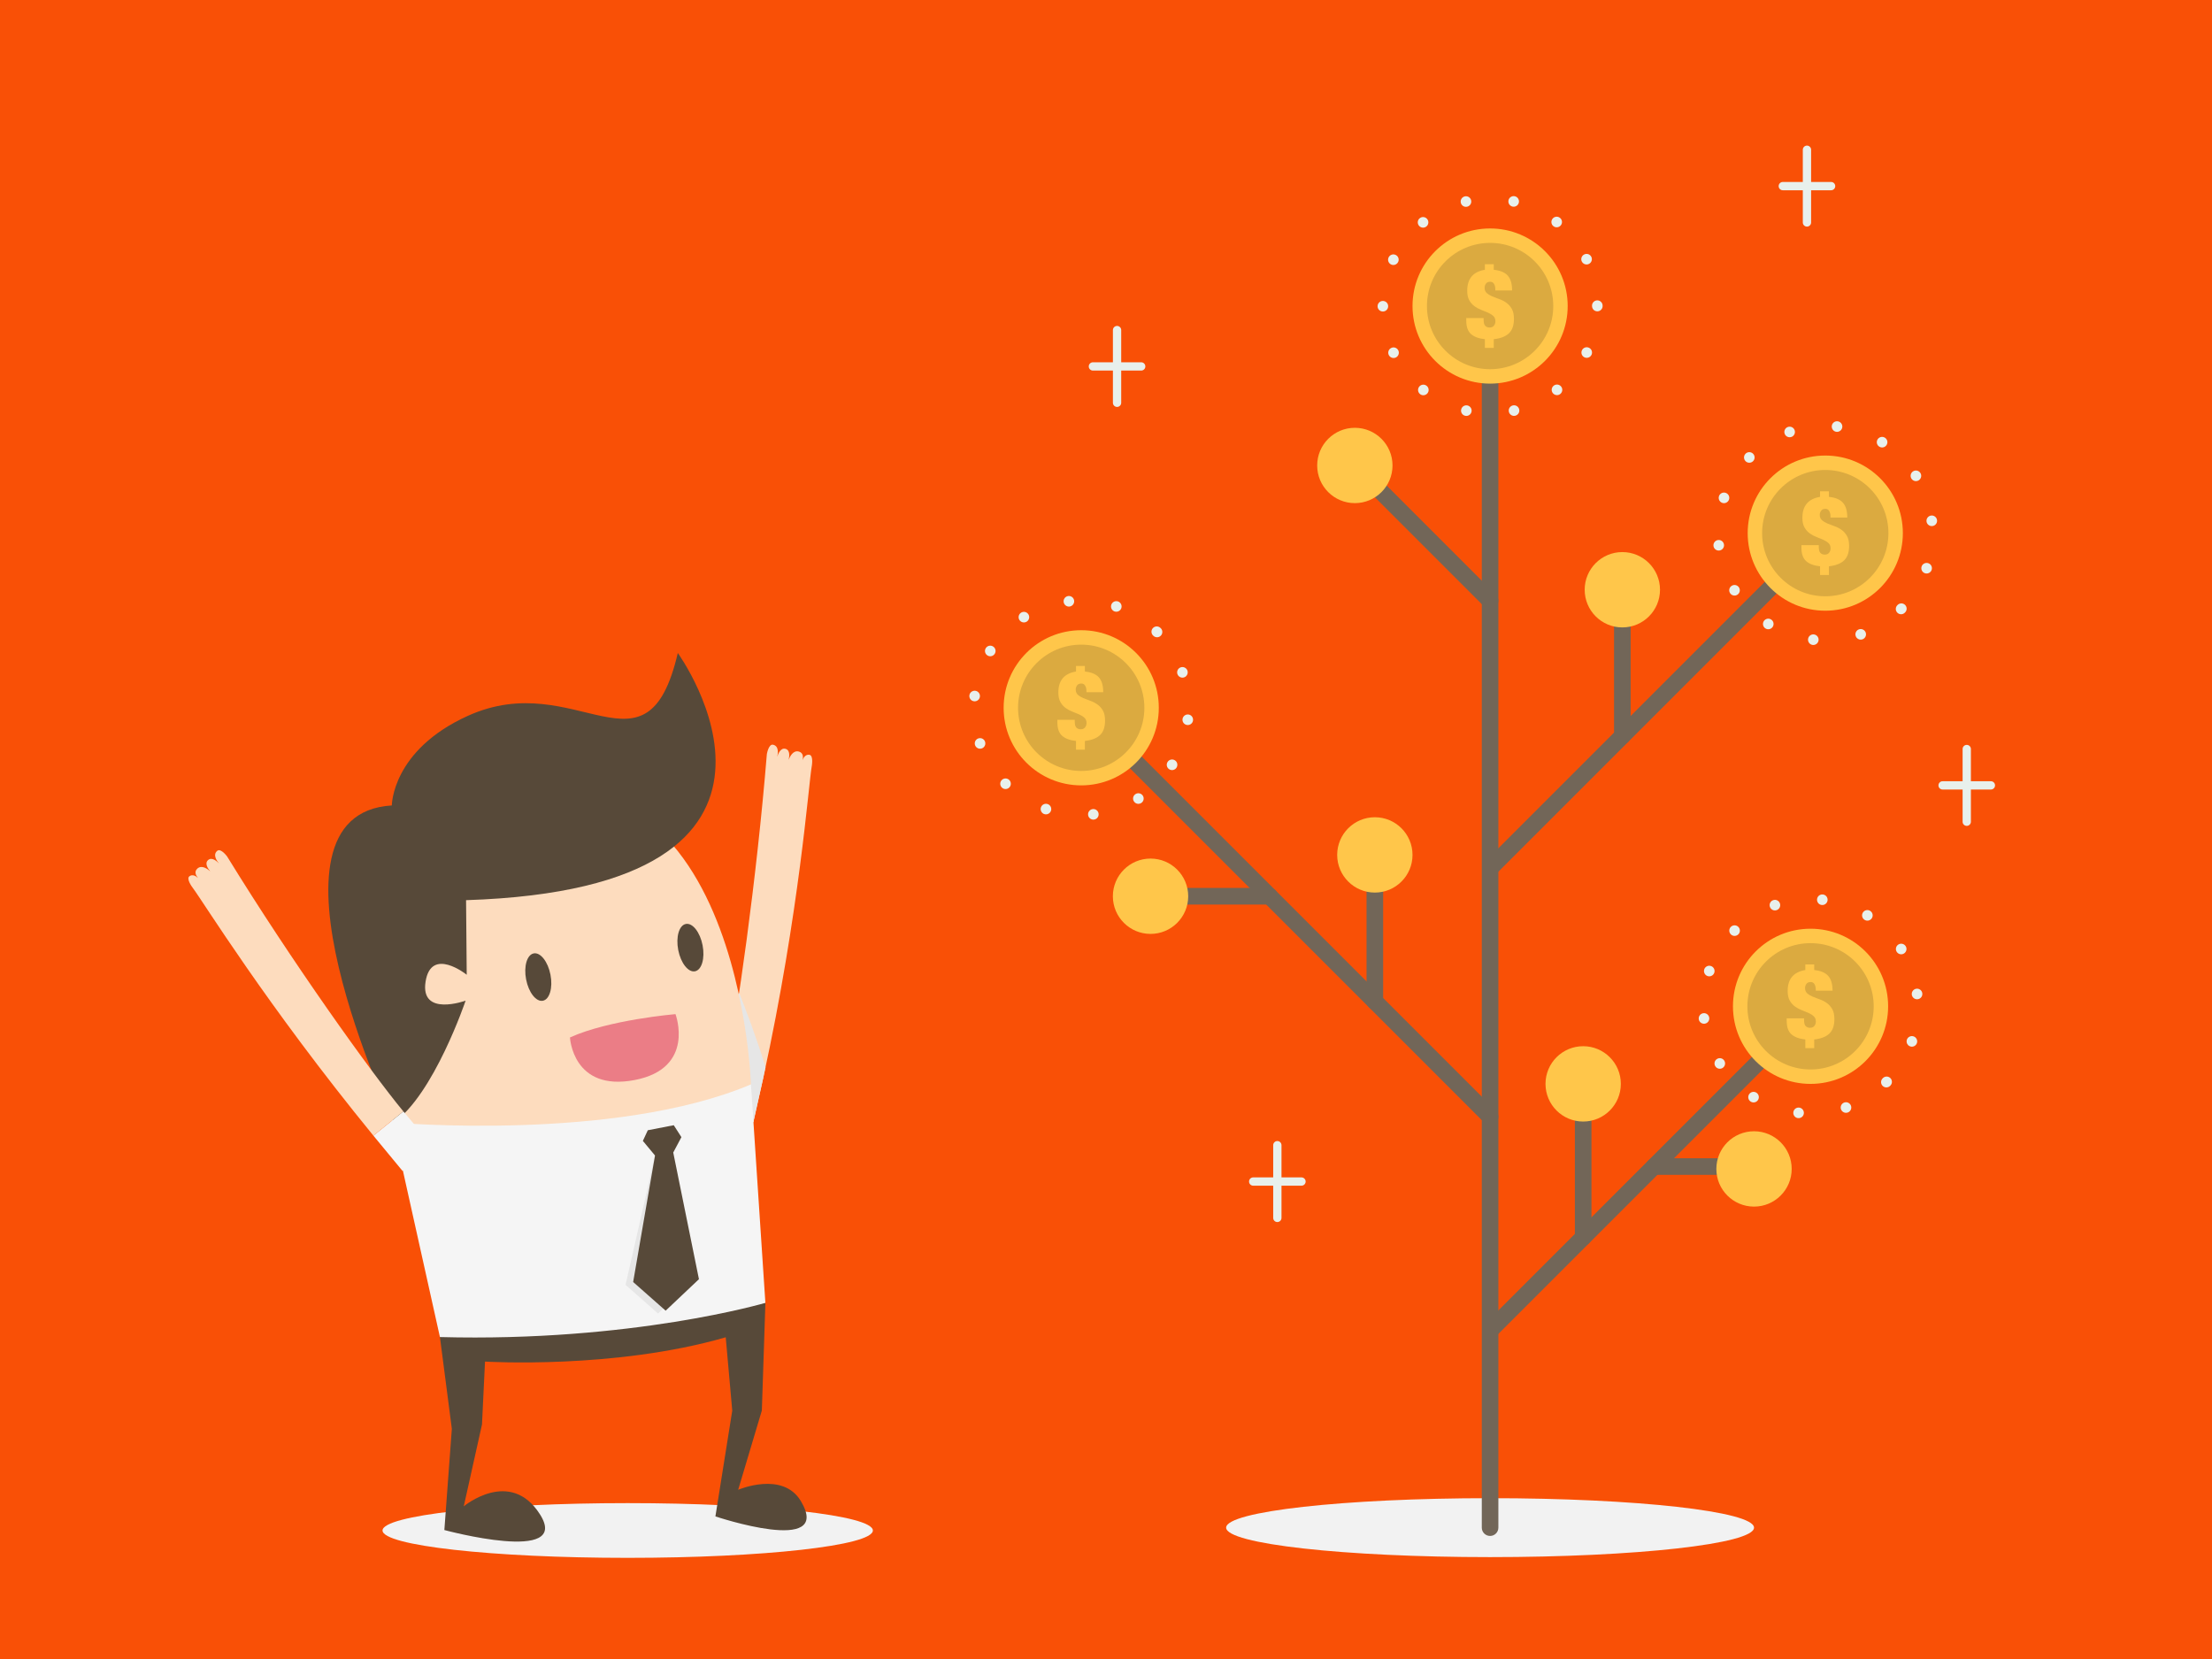 <?xml version="1.0" encoding="utf-8"?>
<!-- Generator: Adobe Illustrator 16.0.0, SVG Export Plug-In . SVG Version: 6.00 Build 0)  -->
<!DOCTYPE svg PUBLIC "-//W3C//DTD SVG 1.1//EN" "http://www.w3.org/Graphics/SVG/1.1/DTD/svg11.dtd">
<svg version="1.1" xmlns="http://www.w3.org/2000/svg" xmlns:xlink="http://www.w3.org/1999/xlink" x="0px" y="0px" width="800px"
	 height="600px" viewBox="0 0 800 600" enable-background="new 0 0 800 600" xml:space="preserve">
<g id="Layer_2">
	<rect fill="#F95006" width="800" height="600"/>
</g>
<g id="Layer_1">
	<g>
		<ellipse fill="#F2F2F2" cx="227.016" cy="553.52" rx="88.668" ry="9.898"/>
		<g>
			<g>
				<g>
					<g>
						<g>
							<g>
								<path fill="#F5F5F5" d="M272.452,405.839l-14.134-2.639c0,0,1.693-5.638,4.118-16.42l13.633,2.905
									C274.943,394.839,273.746,400.202,272.452,405.839z"/>
							</g>
							<g>
								<path fill="#FDDCBE" d="M262.436,386.78c4.069-18.097,11.251-69.177,14.902-114.007c0,0,0.615-3.809,2.267-3.433
									c2.207,0.503,1.747,3.305,1.495,4.356c0.281-0.955,1.177-3.363,2.978-2.875c1.815,0.491,1.379,2.98,1.152,3.896l0.022,0.005
									c0.355-0.938,1.544-3.521,3.685-2.908c1.615,0.462,1.577,2.02,1.314,3.141c-0.053,0.16-0.096,0.318-0.127,0.471
									c0.044-0.144,0.088-0.303,0.127-0.471c0.357-1.082,1.198-2.216,2.538-1.969c1.486,0.353,0.795,4.117,0.795,4.117
									c-1.146,6.316-4.387,52.505-17.515,112.582L262.436,386.78z"/>
							</g>
							<g>
								<g>
									<path fill="#E6E6E6" d="M262.436,386.78c1.36-6.049,3.069-15.796,4.876-27.749c2.226,5.6,6.342,16.351,9.552,26.957
										c-0.263,1.229-0.524,2.456-0.795,3.697c-1.126,5.153-2.324,10.517-3.617,16.153l-14.134-2.64
										C258.318,403.199,260.012,397.563,262.436,386.78z"/>
								</g>
							</g>
						</g>
						<g>
							<g>
								<g>
									<g>
										<path fill="#FDDCBE" d="M271.593,392.184c0,0-4.739-150.035-116.252-94.569c0,0-18.794,37.562-13.503,108.345
											C230.567,416.316,271.593,392.184,271.593,392.184z"/>
									</g>
									<g>
										<path fill="#574939" d="M245.138,236.167c0,0,61.538,84.925-76.578,89.391l0.236,26.975c0,0-12.877-10.352-14.884,2.509
											c-2.004,12.859,14.484,6.854,14.484,6.854s-11.502,34.026-26.079,44.121c0,0-52.633-111.672-0.608-114.714
											c0,0-0.014-19.976,27.543-32.431C208.561,241.105,233.851,284.554,245.138,236.167z"/>
									</g>
								</g>
								<g>
									<path fill="#574939" d="M159.107,483.563l4.307,33.197l-2.708,36.598c0,0,46.182,12.487,34.542-5.731
										c-10.75-16.826-27.524-2.847-27.524-2.847l6.592-29.603l1.092-22.742c0,0,46.763,2.882,87.06-8.788l2.357,26.539
										l-6.09,38.242c0,0,42.748,14.35,30.912-5.524c-6.561-11.019-22.683-4.104-22.683-4.104l8.562-28.668l1.288-38.934
										L159.107,483.563z"/>
								</g>
								<g>
									<g>
										<g>
											<path fill="#F5F5F5" d="M271.593,392.184l5.219,79.015c0,0-48.191,14.223-117.705,12.365l-17.27-77.604
												C141.837,405.96,222.215,413.105,271.593,392.184z"/>
										</g>
									</g>
								</g>
								<g>
									<g>
										<g>
											<polygon fill="#E6E6E6" points="243.672,406.952 246.436,411.264 243.484,416.821 250.037,463.66 237.993,475.05 
												226.243,464.682 236.896,417.896 232.508,412.618 234.292,408.773 											"/>
										</g>
									</g>
								</g>
								<g>
									<polygon fill="#574939" points="243.672,406.952 246.436,411.264 243.484,416.821 252.783,462.636 240.739,474.025 
										228.989,463.656 236.896,417.896 232.508,412.618 234.292,408.773 									"/>
								</g>
								<g>
									<g>
										<path fill="#EB7D86" d="M244.3,366.771c0,0-24.067,2.031-38.165,8.437c0,0,0.958,19.686,23.369,15.404
											C251.687,386.375,244.3,366.771,244.3,366.771z"/>
									</g>
								</g>
							</g>
						</g>
						<g>
							<path fill="#F5F5F5" d="M145.582,423.486l11.407-8.753c0,0-4.062-4.26-11.105-12.776l-10.84,8.764
								C138.38,414.806,141.876,419.046,145.582,423.486z"/>
						</g>
						<g>
							<path fill="#FDDCBE" d="M145.883,401.957c-11.821-14.293-40.19-53.885-63.743-92.204c0,0-2.272-3.118-3.575-2.034
								c-1.74,1.448-0.061,3.737,0.64,4.561c-0.683-0.724-2.572-2.465-3.958-1.215c-1.396,1.26,0.12,3.281,0.737,3.994l-0.018,0.016
								c-0.741-0.676-2.97-2.44-4.602-0.925c-1.231,1.144-0.491,2.516,0.25,3.396c0.119,0.118,0.229,0.24,0.327,0.362
								c-0.105-0.107-0.216-0.23-0.327-0.362c-0.809-0.803-2.071-1.434-3.155-0.606c-1.166,0.988,1.156,4.031,1.156,4.031
								c3.881,5.112,26.521,42.128,65.427,89.75L145.883,401.957z"/>
						</g>
					</g>
				</g>
			</g>
			<g>
				
					<ellipse transform="matrix(0.982 -0.19 0.19 0.982 -63.442 43.248)" fill="#574939" cx="194.471" cy="353.436" rx="4.487" ry="8.717"/>
				
					<ellipse transform="matrix(0.982 -0.19 0.19 0.982 -60.431 53.475)" fill="#574939" cx="249.482" cy="342.821" rx="4.487" ry="8.717"/>
			</g>
		</g>
	</g>
	<g>
		<g>
			<ellipse fill="#F2F2F2" cx="538.908" cy="552.495" rx="95.458" ry="10.656"/>
		</g>
		<g>
			<path fill="#726658" d="M538.908,555.495c-1.657,0-3-1.343-3-3V110.682c0-1.657,1.343-3,3-3s3,1.343,3,3v441.813
				C541.908,554.152,540.565,555.495,538.908,555.495z"/>
		</g>
		<g>
			<path fill="#726658" d="M538.908,220.25c-0.768,0-1.535-0.293-2.121-0.879l-48.908-48.908c-1.172-1.171-1.172-3.071,0-4.242
				c1.172-1.172,3.07-1.172,4.242,0l48.908,48.908c1.172,1.171,1.172,3.071,0,4.242C540.443,219.957,539.676,220.25,538.908,220.25z
				"/>
		</g>
		<g>
			<path fill="#726658" d="M539.294,316.644c-0.768,0-1.535-0.293-2.121-0.879c-1.172-1.171-1.172-3.071,0-4.242l120.836-120.836
				c1.172-1.172,3.07-1.172,4.242,0c1.172,1.171,1.172,3.071,0,4.242L541.415,315.765
				C540.829,316.351,540.062,316.644,539.294,316.644z"/>
		</g>
		<g>
			<path fill="#726658" d="M586.742,269.195c-1.657,0-3-1.343-3-3v-52.906c0-1.657,1.343-3,3-3s3,1.343,3,3v52.906
				C589.742,267.852,588.399,269.195,586.742,269.195z"/>
		</g>
		<g>
			<path fill="#726658" d="M538.908,406.862c-0.768,0-1.535-0.293-2.121-0.879L388.911,258.108c-1.172-1.171-1.172-3.071,0-4.242
				c1.171-1.172,3.071-1.172,4.242,0l147.876,147.875c1.172,1.171,1.172,3.071,0,4.242
				C540.443,406.569,539.676,406.862,538.908,406.862z"/>
		</g>
		<g>
			<path fill="#726658" d="M497.232,365.188c-1.657,0-3-1.343-3-3v-52.998c0-1.657,1.343-3,3-3s3,1.343,3,3v52.998
				C500.232,363.845,498.89,365.188,497.232,365.188z"/>
		</g>
		<g>
			<path fill="#726658" d="M459.182,327.137h-43.074c-1.657,0-3-1.343-3-3s1.343-3,3-3h43.074c1.657,0,3,1.343,3,3
				S460.839,327.137,459.182,327.137z"/>
		</g>
		<g>
			<path fill="#726658" d="M539.459,483.628c-0.768,0-1.535-0.293-2.121-0.879c-1.172-1.171-1.172-3.071,0-4.242l116.69-116.69
				c1.172-1.172,3.07-1.172,4.242,0c1.172,1.171,1.172,3.071,0,4.242l-116.69,116.69
				C540.994,483.335,540.227,483.628,539.459,483.628z"/>
		</g>
		<g>
			<path fill="#726658" d="M572.576,450.511c-1.657,0-3-1.343-3-3v-55.513c0-1.657,1.343-3,3-3s3,1.343,3,3v55.513
				C575.576,449.168,574.233,450.511,572.576,450.511z"/>
		</g>
		<g>
			<path fill="#726658" d="M634.366,424.893h-36.172c-1.657,0-3-1.343-3-3s1.343-3,3-3h36.172c1.657,0,3,1.343,3,3
				S636.023,424.893,634.366,424.893z"/>
		</g>
		<g>
			<g>
				<g>
					<circle fill="#FFC64A" cx="654.809" cy="363.944" r="28.06"/>
				</g>
			</g>
			<g>
				<g>
					<circle fill="#DBAA40" cx="654.809" cy="363.944" r="22.84"/>
				</g>
			</g>
			<g>
				<g>
					<g>
						<path fill="#FFC64A" d="M647.896,374.069c-1.141-1.013-1.711-2.624-1.711-4.836v-0.942h6.284v0.663
							c0,1.048,0.198,1.77,0.594,2.165c0.396,0.396,0.919,0.594,1.571,0.594c0.675,0,1.191-0.222,1.554-0.664
							c0.36-0.441,0.541-0.978,0.541-1.605c0-0.791-0.251-1.42-0.751-1.886c-0.5-0.465-1.129-0.866-1.885-1.204
							c-0.757-0.337-1.577-0.675-2.462-1.013c-0.885-0.337-1.705-0.779-2.461-1.327c-0.757-0.546-1.385-1.262-1.886-2.146
							s-0.75-2.036-0.75-3.457c0-4.352,2.129-6.878,6.389-7.576v-2.024h3.212v2.024c2.327,0.233,4.015,0.938,5.063,2.112
							c1.048,1.176,1.571,2.963,1.571,5.359h-6.075v-0.523c0-0.698-0.151-1.31-0.453-1.833c-0.304-0.523-0.769-0.785-1.397-0.785
							c-0.698,0-1.21,0.227-1.536,0.681c-0.326,0.453-0.488,0.948-0.488,1.483c0,0.815,0.262,1.455,0.785,1.92
							c0.523,0.466,1.181,0.868,1.973,1.205c0.791,0.338,1.642,0.663,2.548,0.978c0.908,0.314,1.758,0.751,2.55,1.31
							c0.791,0.559,1.449,1.291,1.973,2.199c0.523,0.907,0.786,2.118,0.786,3.631c0,2.374-0.618,4.132-1.852,5.271
							c-1.233,1.141-3.049,1.839-5.446,2.096v3.142h-3.212v-3.142C650.712,375.704,649.036,375.082,647.896,374.069z"/>
					</g>
				</g>
			</g>
			<g>
				<g>
					<path fill="#E8F0EC" d="M620.371,385.632c-0.568-0.893-0.298-2.075,0.596-2.635l0,0c0.894-0.568,2.075-0.298,2.64,0.591l0,0
						c0.563,0.898,0.293,2.08-0.596,2.645l0,0c-0.771,0.482-1.76,0.352-2.378-0.267l0,0
						C620.534,385.866,620.443,385.759,620.371,385.632z M632.575,395.779c0.56-0.894,1.742-1.165,2.64-0.601l0,0
						c0.897,0.564,1.164,1.742,0.6,2.64l0,0c-0.559,0.893-1.741,1.164-2.639,0.6l0,0l0,0l0,0c-0.122-0.076-0.234-0.162-0.334-0.262
						l0,0C632.224,397.538,632.093,396.551,632.575,395.779z M614.375,368.546c0,0,0,0,0.005,0.005l0,0
						c-0.122-1.052,0.636-1.999,1.683-2.116l0,0c1.052-0.122,1.999,0.636,2.116,1.683l0,0c0.122,1.052-0.637,1.999-1.683,2.116l0,0
						c-0.604,0.072-1.178-0.148-1.575-0.546l0,0C614.628,369.395,614.43,368.997,614.375,368.546z M648.583,402.267
						c0.113-1.052,1.061-1.81,2.112-1.688l0,0c1.051,0.113,1.804,1.065,1.691,2.116l0,0c-0.117,1.047-1.064,1.805-2.116,1.683l0,0
						c0,0,0,0-0.005,0.005l0,0c-0.446-0.05-0.839-0.253-1.136-0.551l0,0C648.732,403.435,648.512,402.871,648.583,402.267z
						 M616.369,350.563c0.348-0.997,1.439-1.529,2.437-1.183l0,0c1.002,0.343,1.529,1.439,1.183,2.437l0,0
						c-0.348,0.997-1.439,1.529-2.437,1.182l0,0c-0.284-0.104-0.528-0.257-0.727-0.455l0,0
						C616.324,352.042,616.121,351.28,616.369,350.563z M665.818,401.184c-0.348-0.997,0.18-2.093,1.177-2.44l0,0
						c0.998-0.348,2.09,0.176,2.441,1.178l0,0c0.347,0.997-0.181,2.084-1.178,2.44l0,0l0,0l0,0c-0.717,0.248-1.484,0.05-1.989-0.456
						l0,0C666.075,401.703,665.917,401.464,665.818,401.184z M625.979,335.223c0.749-0.749,1.963-0.754,2.712-0.005l0,0
						c0.744,0.744,0.748,1.958,0.004,2.703l0,0c-0.749,0.748-1.962,0.753-2.707,0.009l0,0
						C625.239,337.181,625.235,335.967,625.979,335.223z M680.878,390.013c0.014-0.014,0.022-0.022,0.036-0.036l0,0
						c0.014-0.022,0.032-0.04,0.055-0.063l0,0c0.744-0.745,1.958-0.749,2.707-0.01l0,0c0.749,0.749,0.753,1.963,0.009,2.707l0,0
						c-0.019,0.019-0.036,0.036-0.055,0.055l0,0c-0.018,0.018-0.031,0.031-0.049,0.05l0,0c0,0,0,0,0.004,0.004l0,0
						c-0.749,0.749-1.962,0.745-2.707,0l0,0C680.13,391.972,680.129,390.762,680.878,390.013z M640.119,327.995
						c-0.352-1.002,0.171-2.094,1.169-2.441l0,0c1.001-0.352,2.093,0.172,2.44,1.169l0,0c0.352,1.001-0.171,2.093-1.168,2.44l0,0
						c-0.723,0.253-1.489,0.055-1.994-0.451l0,0C640.372,328.519,640.219,328.274,640.119,327.995z M689.649,376.008
						L689.649,376.008c0.347-0.996,1.438-1.528,2.437-1.182l0,0c1.001,0.343,1.528,1.431,1.187,2.432l0,0l0,0l0,0
						c-0.348,0.998-1.439,1.529-2.438,1.183l0,0c-0.284-0.095-0.531-0.252-0.73-0.451l0,0
						C689.604,377.488,689.405,376.722,689.649,376.008z M657.165,325.188c0.112-1.052,1.06-1.81,2.106-1.692l0,0
						c1.051,0.113,1.81,1.061,1.696,2.112l0,0c-0.112,1.051-1.06,1.809-2.111,1.696l0,0c-0.451-0.055-0.849-0.253-1.146-0.551l0,0
						C657.313,326.356,657.097,325.788,657.165,325.188z M691.427,359.703L691.427,359.703c-0.122-1.051,0.637-1.999,1.688-2.121
						l0,0c1.051-0.121,1.998,0.637,2.116,1.684l0,0c0.122,1.051-0.627,1.999-1.679,2.12l0,0c-0.604,0.072-1.178-0.148-1.574-0.546
						l0,0C691.68,360.542,691.48,360.154,691.427,359.703z M673.741,330.034c0.559-0.894,1.741-1.164,2.635-0.604l0,0
						c0.901,0.56,1.173,1.741,0.608,2.639l0,0c-0.56,0.894-1.741,1.164-2.635,0.604l0,0c-0.126-0.081-0.243-0.171-0.343-0.271l0,0
						C673.389,331.784,673.258,330.806,673.741,330.034z M685.972,344.241L685.972,344.241c-0.559-0.894-0.298-2.075,0.596-2.644
						l0,0c0.889-0.563,2.075-0.298,2.644,0.596l0,0l0,0l0,0c0.564,0.889,0.298,2.075-0.595,2.644l0,0
						c-0.771,0.482-1.756,0.356-2.378-0.267l0,0C686.139,344.472,686.049,344.363,685.972,344.241z"/>
				</g>
			</g>
		</g>
		<g>
			<g>
				<g>
					<circle fill="#FFC64A" cx="391.038" cy="255.983" r="28.059"/>
				</g>
			</g>
			<g>
				<g>
					<circle fill="#DBAA40" cx="391.038" cy="255.983" r="22.84"/>
				</g>
			</g>
			<g>
				<g>
					<g>
						<path fill="#FFC64A" d="M384.126,266.108c-1.141-1.012-1.711-2.624-1.711-4.835v-0.942h6.284v0.664
							c0,1.047,0.198,1.769,0.594,2.164c0.395,0.396,0.919,0.594,1.571,0.594c0.675,0,1.192-0.221,1.553-0.664
							c0.361-0.441,0.541-0.977,0.541-1.605c0-0.792-0.25-1.419-0.75-1.885c-0.5-0.465-1.129-0.867-1.885-1.205
							c-0.757-0.337-1.578-0.675-2.461-1.013c-0.885-0.337-1.706-0.78-2.462-1.327c-0.756-0.546-1.385-1.262-1.885-2.147
							s-0.75-2.037-0.75-3.457c0-4.352,2.13-6.878,6.389-7.577v-2.025h3.211v2.025c2.328,0.233,4.015,0.938,5.063,2.112
							c1.048,1.176,1.571,2.962,1.571,5.359h-6.075v-0.523c0-0.699-0.151-1.31-0.453-1.833c-0.303-0.524-0.768-0.786-1.397-0.786
							c-0.698,0-1.21,0.227-1.536,0.681c-0.326,0.454-0.488,0.949-0.488,1.484c0,0.815,0.261,1.455,0.785,1.92
							c0.523,0.466,1.181,0.867,1.973,1.204c0.792,0.338,1.641,0.664,2.548,0.978c0.908,0.314,1.758,0.75,2.549,1.309
							c0.791,0.559,1.449,1.292,1.972,2.199c0.523,0.908,0.786,2.119,0.786,3.631c0,2.374-0.618,4.132-1.851,5.272
							c-1.234,1.141-3.049,1.838-5.447,2.095v3.142h-3.211v-3.142C386.942,267.743,385.267,267.121,384.126,266.108z"/>
					</g>
				</g>
			</g>
			<g>
				<g>
					<path fill="#E8F0EC" d="M412.727,290.42c-0.894,0.569-2.076,0.298-2.636-0.596l0,0c-0.568-0.893-0.297-2.075,0.592-2.639l0,0
						c0.897-0.564,2.079-0.293,2.644,0.596l0,0c0.482,0.771,0.352,1.759-0.266,2.377l0,0
						C412.961,290.258,412.853,290.348,412.727,290.42z M422.873,278.216c-0.894-0.56-1.164-1.742-0.601-2.64l0,0
						c0.564-0.897,1.742-1.164,2.64-0.6l0,0c0.894,0.559,1.164,1.741,0.601,2.639l0,0l0,0l0,0c-0.077,0.122-0.162,0.234-0.262,0.334
						l0,0C424.633,278.568,423.645,278.699,422.873,278.216z M395.64,296.417c0,0,0,0,0.004-0.004l0,0
						c-1.051,0.122-1.999-0.636-2.116-1.683l0,0c-0.122-1.051,0.636-1.999,1.683-2.116l0,0c1.051-0.122,1.999,0.636,2.116,1.683l0,0
						c0.072,0.604-0.149,1.178-0.546,1.575l0,0C396.488,296.164,396.091,296.362,395.64,296.417z M429.36,262.208
						c-1.051-0.113-1.809-1.06-1.687-2.112l0,0c0.112-1.051,1.064-1.804,2.116-1.691l0,0c1.047,0.117,1.805,1.064,1.683,2.116l0,0
						c0,0,0,0,0.004,0.004l0,0c-0.05,0.446-0.253,0.839-0.55,1.136l0,0C430.529,262.06,429.966,262.28,429.36,262.208z
						 M377.657,294.422c-0.998-0.347-1.53-1.439-1.182-2.436l0,0c0.343-1.002,1.439-1.53,2.436-1.183l0,0
						c0.998,0.348,1.53,1.439,1.182,2.437l0,0c-0.104,0.284-0.257,0.528-0.456,0.727l0,0
						C379.137,294.468,378.374,294.67,377.657,294.422z M428.278,244.974c-0.997,0.348-2.094-0.18-2.441-1.177l0,0
						c-0.347-0.998,0.177-2.089,1.178-2.441l0,0c0.997-0.347,2.085,0.181,2.441,1.178l0,0l0,0l0,0
						c0.248,0.717,0.049,1.484-0.456,1.989l0,0C428.797,244.716,428.558,244.875,428.278,244.974z M362.317,284.813
						c-0.749-0.749-0.754-1.963-0.005-2.712l0,0c0.745-0.744,1.958-0.749,2.703-0.004l0,0c0.749,0.749,0.753,1.962,0.009,2.707l0,0
						C364.275,285.552,363.061,285.557,362.317,284.813z M417.106,229.914c-0.013-0.013-0.021-0.022-0.036-0.036l0,0
						c-0.022-0.014-0.04-0.032-0.063-0.054l0,0c-0.744-0.744-0.749-1.958-0.009-2.707l0,0c0.749-0.749,1.962-0.753,2.707-0.009l0,0
						c0.018,0.018,0.036,0.036,0.054,0.054l0,0c0.019,0.018,0.031,0.031,0.05,0.049l0,0c0,0,0,0,0.005-0.004l0,0
						c0.749,0.749,0.744,1.962,0,2.707l0,0C419.065,230.662,417.855,230.663,417.106,229.914z M355.089,270.672
						c-1.001,0.352-2.093-0.171-2.441-1.168l0,0c-0.352-1.001,0.171-2.093,1.168-2.441l0,0c1.002-0.352,2.094,0.172,2.441,1.168l0,0
						c0.252,0.722,0.054,1.489-0.451,1.995l0,0C355.612,270.42,355.369,270.573,355.089,270.672z M403.103,221.143L403.103,221.143
						c-0.997-0.347-1.529-1.439-1.182-2.437l0,0c0.343-1.001,1.43-1.529,2.432-1.187l0,0l0,0l0,0
						c0.997,0.348,1.529,1.439,1.182,2.437l0,0c-0.095,0.284-0.252,0.532-0.451,0.73l0,0
						C404.582,221.188,403.815,221.386,403.103,221.143z M352.283,253.627c-1.051-0.112-1.81-1.06-1.692-2.106l0,0
						c0.113-1.051,1.061-1.81,2.112-1.697l0,0c1.051,0.113,1.809,1.061,1.696,2.112l0,0c-0.054,0.451-0.252,0.848-0.551,1.146l0,0
						C353.451,253.479,352.883,253.695,352.283,253.627z M386.797,219.365L386.797,219.365c-1.051,0.122-1.999-0.637-2.121-1.688
						l0,0c-0.122-1.051,0.636-1.999,1.683-2.116l0,0c1.052-0.123,1.999,0.627,2.121,1.678l0,0c0.072,0.604-0.148,1.177-0.545,1.574
						l0,0C387.637,219.112,387.249,219.311,386.797,219.365z M357.128,237.051c-0.894-0.56-1.165-1.742-0.605-2.635l0,0
						c0.56-0.902,1.742-1.173,2.639-0.609l0,0c0.894,0.56,1.165,1.742,0.605,2.635l0,0c-0.081,0.126-0.172,0.244-0.271,0.343l0,0
						C358.878,237.403,357.899,237.534,357.128,237.051z M371.335,224.82L371.335,224.82c-0.893,0.559-2.075,0.298-2.644-0.596l0,0
						c-0.564-0.889-0.298-2.075,0.595-2.644l0,0l0,0l0,0c0.889-0.564,2.076-0.298,2.644,0.595l0,0
						c0.483,0.771,0.356,1.755-0.266,2.378l0,0C371.566,224.653,371.458,224.743,371.335,224.82z"/>
				</g>
			</g>
		</g>
		<g>
			<g>
				<g>
					<circle fill="#FFC64A" cx="660.134" cy="192.813" r="28.06"/>
				</g>
			</g>
			<g>
				<g>
					<circle fill="#DBAA40" cx="660.134" cy="192.813" r="22.84"/>
				</g>
			</g>
			<g>
				<g>
					<g>
						<path fill="#FFC64A" d="M653.222,202.938c-1.142-1.013-1.711-2.624-1.711-4.835v-0.943h6.284v0.664
							c0,1.047,0.197,1.769,0.594,2.165c0.395,0.396,0.919,0.594,1.571,0.594c0.675,0,1.191-0.221,1.554-0.664
							c0.36-0.442,0.541-0.978,0.541-1.606c0-0.791-0.251-1.419-0.751-1.885c-0.501-0.465-1.13-0.867-1.885-1.205
							c-0.758-0.337-1.577-0.675-2.462-1.013c-0.885-0.337-1.705-0.779-2.461-1.327c-0.757-0.546-1.386-1.262-1.886-2.147
							c-0.501-0.884-0.751-2.036-0.751-3.457c0-4.352,2.13-6.877,6.39-7.576v-2.025h3.212v2.025
							c2.327,0.233,4.015,0.938,5.063,2.112c1.048,1.176,1.571,2.962,1.571,5.359h-6.075v-0.524c0-0.698-0.152-1.309-0.453-1.833
							c-0.304-0.523-0.769-0.785-1.397-0.785c-0.698,0-1.211,0.227-1.536,0.681c-0.326,0.454-0.488,0.949-0.488,1.484
							c0,0.815,0.262,1.455,0.785,1.92c0.523,0.466,1.181,0.868,1.973,1.205c0.791,0.338,1.641,0.664,2.548,0.978
							c0.908,0.314,1.758,0.751,2.55,1.31c0.79,0.559,1.449,1.292,1.973,2.199s0.785,2.119,0.785,3.631
							c0,2.375-0.617,4.132-1.851,5.272c-1.233,1.141-3.049,1.838-5.446,2.095v3.142h-3.212v-3.142
							C656.037,204.574,654.361,203.951,653.222,202.938z"/>
					</g>
				</g>
			</g>
			<g>
				<g>
					<path fill="#E8F0EC" d="M625.696,214.501c-0.568-0.893-0.298-2.075,0.596-2.635l0,0c0.894-0.569,2.075-0.298,2.64,0.591l0,0
						c0.563,0.897,0.293,2.08-0.596,2.644l0,0c-0.771,0.482-1.76,0.352-2.378-0.266l0,0
						C625.859,214.736,625.769,214.628,625.696,214.501z M637.9,224.648c0.56-0.894,1.742-1.165,2.64-0.601l0,0
						c0.897,0.564,1.164,1.742,0.6,2.64l0,0c-0.56,0.893-1.741,1.164-2.64,0.6l0,0l0,0l0,0c-0.121-0.077-0.234-0.162-0.334-0.262
						l0,0C637.549,226.408,637.418,225.42,637.9,224.648z M619.7,197.416c0,0,0,0,0.005,0.004l0,0
						c-0.122-1.051,0.636-1.999,1.683-2.116l0,0c1.051-0.122,1.999,0.637,2.116,1.683l0,0c0.122,1.051-0.637,1.999-1.684,2.116l0,0
						c-0.604,0.072-1.177-0.149-1.574-0.546l0,0C619.953,198.264,619.754,197.867,619.7,197.416z M653.908,231.136
						c0.113-1.051,1.061-1.809,2.111-1.687l0,0c1.052,0.113,1.805,1.065,1.692,2.116l0,0c-0.117,1.047-1.064,1.805-2.116,1.683l0,0
						c0,0,0,0-0.005,0.004l0,0c-0.446-0.05-0.839-0.253-1.136-0.55l0,0C654.058,232.304,653.837,231.741,653.908,231.136z
						 M621.694,179.432c0.348-0.997,1.439-1.529,2.437-1.182l0,0c1.002,0.343,1.529,1.439,1.183,2.437l0,0
						c-0.348,0.997-1.439,1.529-2.437,1.182l0,0c-0.284-0.104-0.528-0.257-0.727-0.455l0,0
						C621.649,180.912,621.446,180.149,621.694,179.432z M671.144,230.053c-0.348-0.997,0.18-2.093,1.177-2.441l0,0
						c0.998-0.347,2.09,0.176,2.441,1.178l0,0c0.347,0.997-0.181,2.084-1.178,2.441l0,0l0,0l0,0
						c-0.717,0.248-1.484,0.049-1.989-0.456l0,0C671.4,230.572,671.242,230.333,671.144,230.053z M631.305,164.092
						c0.749-0.749,1.963-0.753,2.711-0.004l0,0c0.745,0.744,0.749,1.958,0.005,2.703l0,0c-0.749,0.749-1.962,0.753-2.707,0.009l0,0
						C630.564,166.05,630.56,164.836,631.305,164.092z M686.203,218.882c0.014-0.014,0.022-0.022,0.036-0.036l0,0
						c0.014-0.022,0.032-0.041,0.054-0.063l0,0c0.745-0.745,1.958-0.749,2.708-0.009l0,0c0.749,0.749,0.753,1.963,0.009,2.707l0,0
						c-0.019,0.018-0.036,0.036-0.055,0.054l0,0c-0.018,0.018-0.031,0.032-0.05,0.05l0,0c0,0,0,0,0.005,0.004l0,0
						c-0.749,0.749-1.963,0.745-2.707,0l0,0C685.454,220.841,685.454,219.631,686.203,218.882z M645.444,156.864
						c-0.353-1.001,0.171-2.094,1.169-2.441l0,0c1.001-0.352,2.093,0.171,2.44,1.168l0,0c0.352,1.001-0.172,2.093-1.169,2.441l0,0
						c-0.722,0.252-1.488,0.054-1.994-0.451l0,0C645.697,157.388,645.543,157.144,645.444,156.864z M694.974,204.878
						L694.974,204.878c0.348-0.997,1.439-1.529,2.437-1.182l0,0c1.002,0.343,1.529,1.43,1.187,2.432l0,0l0,0l0,0
						c-0.347,0.997-1.439,1.529-2.437,1.182l0,0c-0.284-0.095-0.532-0.252-0.73-0.451l0,0
						C694.929,206.358,694.73,205.591,694.974,204.878z M662.489,154.058c0.113-1.051,1.061-1.809,2.107-1.692l0,0
						c1.051,0.113,1.81,1.061,1.696,2.112l0,0c-0.112,1.051-1.061,1.809-2.111,1.696l0,0c-0.451-0.054-0.849-0.253-1.146-0.551l0,0
						C662.639,155.226,662.422,154.658,662.489,154.058z M696.752,188.573L696.752,188.573c-0.122-1.051,0.637-1.999,1.688-2.121
						l0,0c1.051-0.122,1.998,0.636,2.115,1.683l0,0c0.122,1.051-0.627,1.999-1.678,2.121l0,0c-0.604,0.072-1.178-0.149-1.575-0.546
						l0,0C697.004,189.412,696.806,189.024,696.752,188.573z M679.065,158.903c0.56-0.893,1.741-1.164,2.635-0.604l0,0
						c0.902,0.56,1.174,1.742,0.609,2.639l0,0c-0.56,0.894-1.741,1.164-2.635,0.604l0,0c-0.127-0.081-0.244-0.171-0.343-0.271l0,0
						C678.714,160.654,678.583,159.675,679.065,158.903z M691.297,173.11L691.297,173.11c-0.559-0.893-0.298-2.075,0.596-2.644l0,0
						c0.889-0.563,2.075-0.298,2.644,0.596l0,0l0,0l0,0c0.564,0.889,0.298,2.075-0.595,2.644l0,0
						c-0.772,0.482-1.756,0.356-2.378-0.267l0,0C691.464,173.341,691.374,173.233,691.297,173.11z"/>
				</g>
			</g>
		</g>
		<g>
			<g>
				<g>
					<g>
						<circle fill="#FFC64A" cx="538.916" cy="110.684" r="28.06"/>
					</g>
				</g>
				<g>
					<g>
						<circle fill="#DBAA40" cx="538.916" cy="110.684" r="22.84"/>
					</g>
				</g>
				<g>
					<g>
						<g>
							<path fill="#FFC64A" d="M532.003,120.809c-1.141-1.013-1.711-2.624-1.711-4.835v-0.943h6.285v0.664
								c0,1.047,0.197,1.769,0.594,2.165c0.395,0.396,0.919,0.594,1.571,0.594c0.675,0,1.191-0.221,1.553-0.664
								c0.361-0.442,0.541-0.978,0.541-1.606c0-0.791-0.25-1.419-0.751-1.885c-0.5-0.465-1.129-0.867-1.884-1.205
								c-0.758-0.337-1.578-0.675-2.462-1.013c-0.885-0.337-1.706-0.779-2.462-1.327c-0.757-0.546-1.385-1.262-1.885-2.147
								c-0.501-0.884-0.751-2.037-0.751-3.457c0-4.352,2.13-6.878,6.389-7.576v-2.025h3.212v2.025
								c2.328,0.233,4.016,0.937,5.063,2.112c1.048,1.176,1.571,2.962,1.571,5.359h-6.075v-0.523c0-0.698-0.151-1.309-0.453-1.833
								c-0.303-0.523-0.769-0.786-1.397-0.786c-0.697,0-1.21,0.227-1.535,0.681c-0.326,0.454-0.489,0.948-0.489,1.483
								c0,0.815,0.262,1.455,0.786,1.92c0.523,0.466,1.181,0.867,1.972,1.205c0.792,0.337,1.642,0.663,2.549,0.978
								c0.908,0.314,1.758,0.75,2.55,1.309c0.79,0.559,1.448,1.292,1.972,2.2s0.786,2.118,0.786,3.631
								c0,2.374-0.617,4.132-1.851,5.272c-1.234,1.14-3.049,1.838-5.447,2.094v3.143h-3.211v-3.143
								C534.819,122.443,533.144,121.821,532.003,120.809z"/>
						</g>
					</g>
				</g>
			</g>
			<g>
				<g>
					<path fill="#E8F0EC" d="M529.899,150.37c-1.033-0.229-1.678-1.256-1.441-2.284l0,0c0.229-1.034,1.257-1.678,2.284-1.448l0,0
						c1.033,0.236,1.678,1.263,1.448,2.291l0,0c-0.204,0.886-0.995,1.493-1.87,1.493l0,0
						C530.18,150.421,530.04,150.408,529.899,150.37z M545.704,148.916c-0.236-1.027,0.408-2.055,1.442-2.291l0,0
						c1.033-0.236,2.055,0.409,2.29,1.442l0,0c0.236,1.027-0.408,2.054-1.441,2.291l0,0l0,0l0,0
						c-0.141,0.032-0.281,0.051-0.422,0.051l0,0C546.699,150.409,545.908,149.802,545.704,148.916z M513.578,142.528
						c0,0,0,0,0.007,0l0,0c-0.83-0.657-0.964-1.863-0.307-2.687l0,0c0.657-0.829,1.863-0.963,2.687-0.306l0,0
						c0.829,0.657,0.963,1.863,0.306,2.686l0,0c-0.376,0.479-0.938,0.727-1.499,0.727l0,0
						C514.356,142.949,513.936,142.809,513.578,142.528z M561.61,142.184c-0.663-0.823-0.529-2.029,0.301-2.686l0,0
						c0.823-0.664,2.028-0.523,2.692,0.3l0,0c0.657,0.823,0.523,2.029-0.307,2.686l0,0c0,0,0,0,0,0.006l0,0
						c-0.351,0.28-0.772,0.414-1.192,0.414l0,0C562.542,142.904,561.987,142.662,561.61,142.184z M502.271,128.402
						c-0.459-0.951-0.063-2.099,0.887-2.559l0,0c0.951-0.466,2.1-0.064,2.559,0.887l0,0c0.46,0.951,0.064,2.099-0.887,2.559l0,0
						c-0.273,0.127-0.555,0.192-0.836,0.192l0,0C503.286,129.48,502.604,129.084,502.271,128.402z M573.032,129.231
						c-0.951-0.459-1.353-1.608-0.894-2.559l0,0c0.46-0.951,1.602-1.353,2.559-0.894l0,0c0.95,0.459,1.346,1.602,0.894,2.559l0,0
						l0,0l0,0c-0.332,0.682-1.015,1.084-1.729,1.084l0,0C573.581,129.416,573.3,129.359,573.032,129.231z M498.22,110.76
						c0-1.06,0.855-1.921,1.915-1.921l0,0c1.053,0,1.914,0.855,1.914,1.908l0,0c0,1.059-0.855,1.92-1.908,1.92l0,0
						C499.082,112.667,498.22,111.813,498.22,110.76z M575.782,110.683c0-0.019,0-0.032,0-0.051l0,0
						c-0.007-0.025-0.007-0.051-0.007-0.083l0,0c0-1.053,0.855-1.914,1.908-1.92l0,0c1.06,0,1.92,0.855,1.92,1.908l0,0
						c0,0.026,0,0.051,0,0.077l0,0c0,0.026,0,0.045,0,0.07l0,0c0,0,0,0,0.007,0l0,0c0,1.059-0.861,1.914-1.914,1.914l0,0
						C576.638,112.597,575.782,111.742,575.782,110.683z M503.107,95.65c-0.957-0.459-1.359-1.602-0.899-2.552l0,0
						c0.46-0.957,1.602-1.359,2.553-0.9l0,0c0.957,0.459,1.358,1.602,0.899,2.552l0,0c-0.332,0.689-1.015,1.091-1.729,1.091l0,0
						C503.656,95.842,503.376,95.778,503.107,95.65z M572.081,94.578L572.081,94.578c-0.459-0.95-0.063-2.099,0.888-2.558l0,0
						c0.95-0.466,2.092-0.07,2.559,0.88l0,0l0,0l0,0c0.459,0.951,0.063,2.099-0.888,2.559l0,0c-0.268,0.134-0.555,0.198-0.835,0.198
						l0,0C573.096,95.657,572.413,95.255,572.081,94.578z M513.176,81.613c-0.663-0.823-0.529-2.029,0.294-2.687l0,0
						c0.823-0.664,2.029-0.529,2.692,0.293l0,0c0.664,0.823,0.53,2.029-0.293,2.693l0,0c-0.357,0.281-0.779,0.421-1.2,0.421l0,0
						C514.107,82.334,513.553,82.085,513.176,81.613z M561.809,81.792L561.809,81.792c-0.829-0.657-0.963-1.863-0.307-2.693l0,0
						c0.658-0.829,1.863-0.963,2.687-0.306l0,0c0.83,0.657,0.97,1.857,0.313,2.686l0,0c-0.376,0.479-0.938,0.728-1.499,0.728l0,0
						C562.581,82.207,562.166,82.073,561.809,81.792z M528.324,73.318c-0.236-1.027,0.407-2.054,1.436-2.291l0,0
						c1.033-0.242,2.061,0.402,2.297,1.436l0,0c0.235,1.027-0.408,2.055-1.437,2.291l0,0c-0.146,0.032-0.293,0.051-0.434,0.051l0,0
						C529.313,74.805,528.527,74.206,528.324,73.318z M547.019,74.716L547.019,74.716c-1.027-0.236-1.678-1.257-1.448-2.291l0,0
						c0.229-1.027,1.257-1.678,2.29-1.449l0,0l0,0l0,0c1.028,0.23,1.679,1.257,1.449,2.291l0,0c-0.204,0.887-0.989,1.494-1.87,1.494
						l0,0C547.3,74.761,547.159,74.748,547.019,74.716z"/>
				</g>
			</g>
		</g>
		<g>
			<circle fill="#FFC64A" cx="497.232" cy="309.189" r="13.623"/>
		</g>
		<g>
			<circle fill="#FFC64A" cx="586.742" cy="213.289" r="13.623"/>
		</g>
		<g>
			<circle fill="#FFC64A" cx="572.577" cy="391.998" r="13.624"/>
		</g>
		<g>
			<circle fill="#FFC64A" cx="634.366" cy="422.758" r="13.624"/>
		</g>
		<g>
			<circle fill="#FFC64A" cx="490" cy="168.342" r="13.623"/>
		</g>
		<g>
			<circle fill="#FFC64A" cx="416.107" cy="324.137" r="13.624"/>
		</g>
		<g>
			<g>
				<g>
					<path fill="#E8F0EC" d="M711.301,298.69c-0.828,0-1.5-0.672-1.5-1.5v-26.295c0-0.829,0.672-1.5,1.5-1.5s1.5,0.671,1.5,1.5
						v26.295C712.801,298.019,712.129,298.69,711.301,298.69z"/>
				</g>
			</g>
			<g>
				<g>
					<path fill="#E8F0EC" d="M720.034,285.543h-17.466c-0.828,0-1.5-0.671-1.5-1.5s0.672-1.5,1.5-1.5h17.466
						c0.828,0,1.5,0.671,1.5,1.5S720.862,285.543,720.034,285.543z"/>
				</g>
			</g>
		</g>
		<g>
			<g>
				<g>
					<path fill="#E8F0EC" d="M461.97,441.97c-0.828,0-1.5-0.672-1.5-1.5v-26.297c0-0.828,0.672-1.5,1.5-1.5s1.5,0.672,1.5,1.5
						v26.297C463.47,441.298,462.798,441.97,461.97,441.97z"/>
				</g>
			</g>
			<g>
				<g>
					<path fill="#E8F0EC" d="M470.703,428.821h-17.466c-0.828,0-1.5-0.672-1.5-1.5s0.672-1.5,1.5-1.5h17.466
						c0.828,0,1.5,0.672,1.5,1.5S471.531,428.821,470.703,428.821z"/>
				</g>
			</g>
		</g>
		<g>
			<g>
				<g>
					<path fill="#E8F0EC" d="M404,147.171c-0.828,0-1.5-0.671-1.5-1.5v-26.296c0-0.829,0.672-1.5,1.5-1.5s1.5,0.671,1.5,1.5v26.296
						C405.5,146.5,404.828,147.171,404,147.171z"/>
				</g>
			</g>
			<g>
				<g>
					<path fill="#E8F0EC" d="M412.733,134.024h-17.466c-0.829,0-1.5-0.671-1.5-1.5s0.671-1.5,1.5-1.5h17.466
						c0.828,0,1.5,0.671,1.5,1.5S413.562,134.024,412.733,134.024z"/>
				</g>
			</g>
		</g>
		<g>
			<g>
				<g>
					<path fill="#E8F0EC" d="M653.511,81.958c-0.828,0-1.5-0.671-1.5-1.5V54.162c0-0.829,0.672-1.5,1.5-1.5s1.5,0.671,1.5,1.5
						v26.296C655.011,81.287,654.339,81.958,653.511,81.958z"/>
				</g>
			</g>
			<g>
				<g>
					<path fill="#E8F0EC" d="M662.243,68.811h-17.466c-0.828,0-1.5-0.671-1.5-1.5s0.672-1.5,1.5-1.5h17.466
						c0.828,0,1.5,0.671,1.5,1.5S663.071,68.811,662.243,68.811z"/>
				</g>
			</g>
		</g>
	</g>
</g>
</svg>
